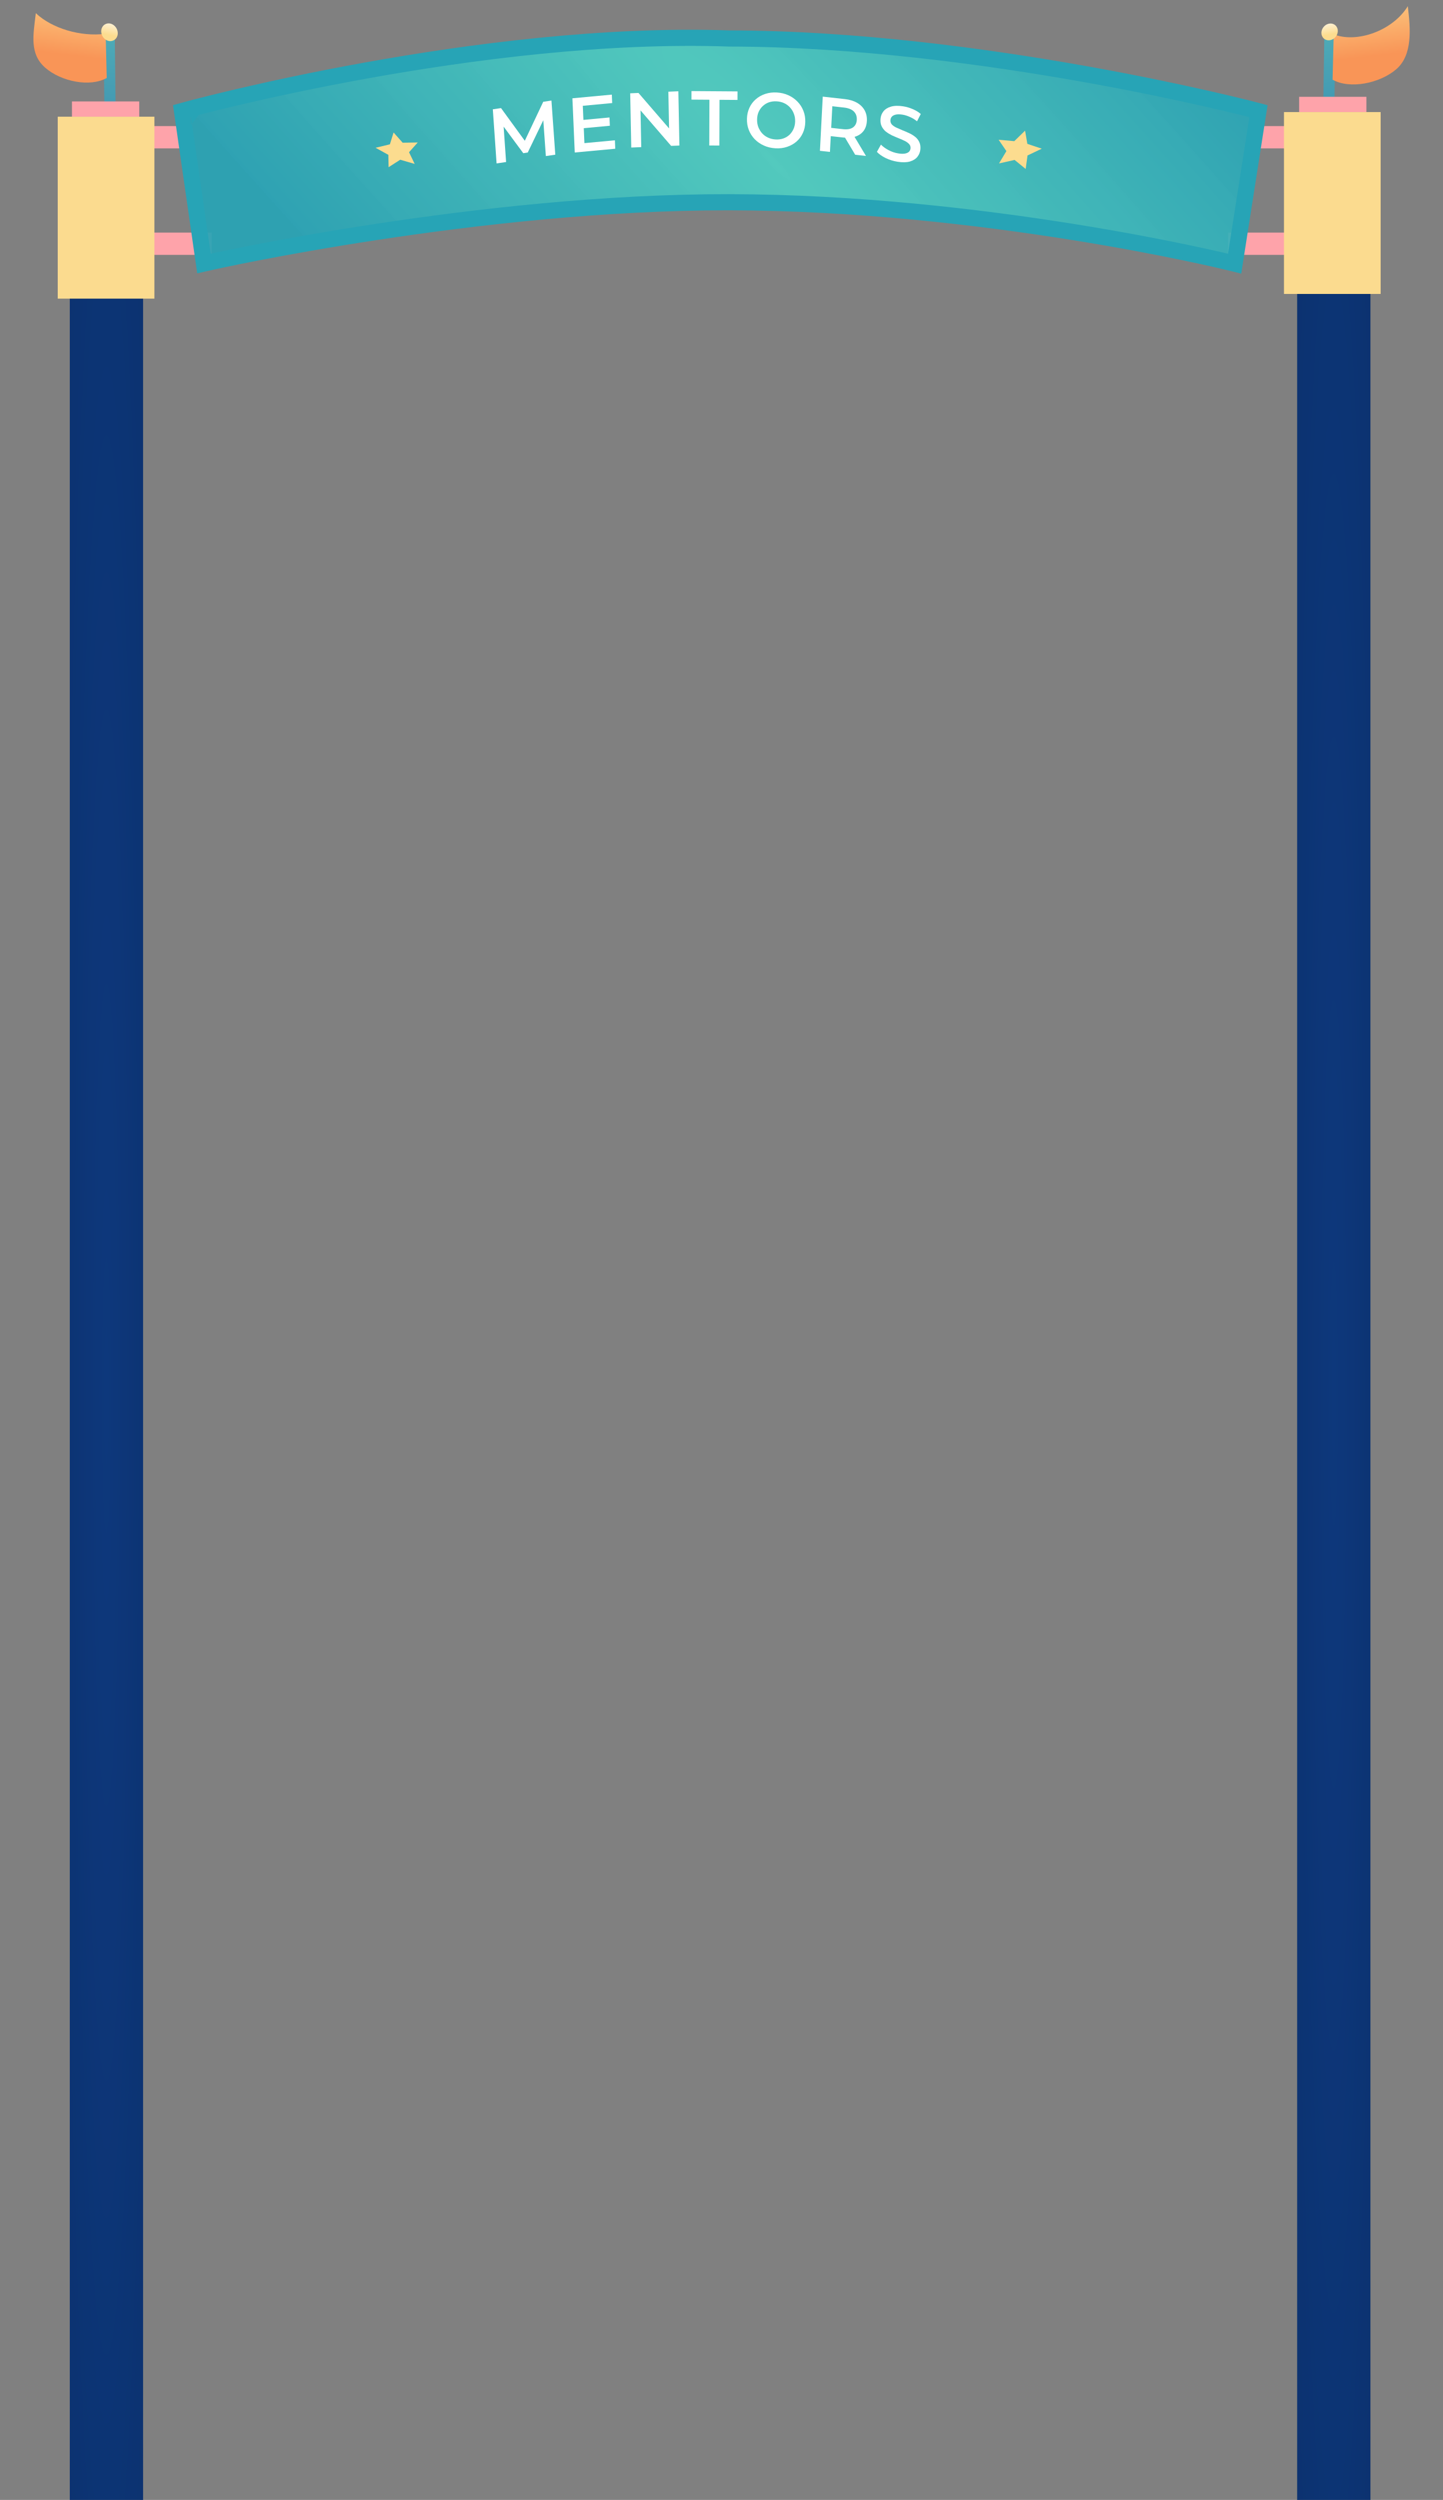 <svg width="447" height="774" viewBox="0 0 447 774" fill="none" xmlns="http://www.w3.org/2000/svg">
<rect x="0" y="0" width="447" height="774" fill="#808080" stroke="none"/>
<rect x="44.598" y="39.042" width="13.938" height="6.9" fill="#FEA3AA"/>
<rect x="46.359" y="72.012" width="19.203" height="6.9" fill="#FEA3AA"/>
<rect width="13.938" height="6.9" transform="matrix(-1 0 0 1 401.384 39.042)" fill="#FEA3AA"/>
<rect width="19.203" height="6.9" transform="matrix(-1 0 0 1 399.622 72.012)" fill="#FEA3AA"/>
<path d="M36.427 87.981L35.561 10.731L32.076 10.106L32.942 87.356L36.427 87.981Z" fill="url(#paint0_linear_377_170)"/>
<path d="M32.728 10.453C24.919 11.486 16.008 8.743 11.096 4.076C10.295 10.834 9.084 16.638 13.996 20.954C18.926 25.273 27.922 27.066 33.065 24.133" fill="url(#paint1_linear_377_170)"/>
<path d="M33.523 12.642C32.121 12.254 31.16 10.752 31.377 9.285C31.593 7.819 32.904 6.944 34.306 7.332C35.707 7.719 36.668 9.222 36.452 10.688C36.236 12.155 34.925 13.03 33.523 12.642Z" fill="url(#paint2_linear_377_170)"/>
<rect x="21.621" y="90" width="22.698" height="684" fill="url(#paint3_radial_377_170)"/>
<rect x="22.289" y="31.403" width="20.842" height="4.727" fill="#FEA3AA"/>
<rect x="17.885" y="36.13" width="29.942" height="56.329" fill="#FBDB8F"/>
<path d="M409.121 83.767L410.244 10.596L413.695 9.982L412.572 83.152L409.121 83.767Z" fill="url(#paint4_linear_377_170)"/>
<path d="M413.149 10.63C420.303 13.456 431.433 9.515 436.097 1.921C436.923 8.856 437.647 16.98 432.556 21.408C427.444 25.839 418.121 27.679 412.793 24.668" fill="url(#paint5_linear_377_170)"/>
<path d="M412.254 12.393C413.642 12.017 414.598 10.587 414.389 9.2C414.181 7.812 412.886 6.992 411.498 7.368C410.11 7.744 409.154 9.174 409.363 10.561C409.572 11.948 410.866 12.768 412.254 12.393Z" fill="url(#paint6_linear_377_170)"/>
<rect width="22.698" height="685" transform="matrix(-1 0 0 1 424.52 89)" fill="url(#paint7_radial_377_170)"/>
<rect width="20.842" height="4.725" transform="matrix(-1 0 0 1 423.279 29.973)" fill="#FEA3AA"/>
<rect width="29.942" height="56.311" transform="matrix(-1 0 0 1 427.682 34.699)" fill="#FBDB8F"/>
<path d="M59.167 36.218L58.511 33.806L56.377 34.387L56.692 36.576L62.798 78.924L63.183 81.594L65.816 81.005L65.272 78.566C65.816 81.005 65.816 81.005 65.816 81.005L65.818 81.005L65.829 81.002L65.872 80.993L66.048 80.954C66.205 80.919 66.44 80.868 66.751 80.8C67.373 80.666 68.297 80.468 69.502 80.215C71.911 79.711 75.444 78.989 79.928 78.123C88.895 76.39 101.66 74.08 116.84 71.773C147.216 67.156 187.194 62.563 225.737 62.615C265.345 62.668 303.871 67.262 332.514 71.849C346.83 74.141 358.665 76.43 366.917 78.145C371.042 79.002 374.271 79.716 376.466 80.214C377.563 80.463 378.402 80.659 378.965 80.792C379.246 80.858 379.459 80.909 379.6 80.943L379.758 80.981L379.797 80.99L379.806 80.993L379.808 80.993C379.808 80.993 379.808 80.993 380.071 79.924L379.808 80.993L382.453 81.639L382.874 78.949L389.489 36.655L389.839 34.422L387.652 33.852L387.019 36.271C387.652 33.852 387.651 33.852 387.65 33.852L387.647 33.851L387.634 33.847L387.586 33.835L387.401 33.787C387.238 33.745 386.996 33.683 386.677 33.603C386.041 33.442 385.1 33.207 383.876 32.908C381.428 32.309 377.849 31.456 373.312 30.432C364.24 28.384 351.336 25.654 335.995 22.92C305.342 17.458 264.881 11.969 225.79 11.912C187.179 10.575 145.353 16.058 113.24 21.854C97.163 24.756 83.492 27.741 73.836 30.001C69.008 31.131 65.183 32.081 62.562 32.749C61.251 33.082 60.242 33.346 59.558 33.526C59.217 33.616 58.956 33.686 58.781 33.733L58.581 33.786L58.53 33.8L58.517 33.804L58.513 33.805C58.512 33.805 58.511 33.806 59.167 36.218Z" fill="url(#paint8_radial_377_170)" stroke="#27A4B6" stroke-width="5"/>
<path d="M121.922 41.017L124.732 44.185L129.409 44.106L126.71 47.133L128.453 50.751L123.975 49.454L120.375 51.769L120.306 47.94L116.338 45.752L120.774 44.684L121.922 41.017Z" fill="#FCDC8F"/>
<path d="M317.538 40.451L318.244 44.541L322.711 46.035L318.3 48.133L317.721 52.31L314.288 49.516L309.463 50.604L311.753 46.78L309.35 43.275L314.198 43.705L317.538 40.451Z" fill="#FCDC8F"/>
<path d="M153.83 50.602L152.662 33.843L155.202 33.464L163.318 44.614L161.989 44.812L168.281 31.512L170.821 31.133L172.012 47.889L169.093 48.324L168.223 36.189L168.841 36.097L163.476 47.227L162.099 47.433L155.215 38.131L155.928 38.024L156.773 50.163L153.83 50.602Z" fill="white"/>
<path d="M180.485 37.143L188.801 36.369L188.913 38.934L180.597 39.709L180.485 37.143ZM181.037 44.314L190.476 43.435L190.589 46.049L178.044 47.217L177.314 30.432L189.525 29.296L189.639 31.909L180.534 32.757L181.037 44.314Z" fill="white"/>
<path d="M195.547 45.683L195.218 28.886L197.784 28.779L208.564 41.271L207.293 41.324L207.04 28.391L210.133 28.261L210.462 45.058L207.896 45.165L197.116 32.673L198.387 32.62L198.64 45.553L195.547 45.683Z" fill="white"/>
<path d="M219.715 45.041L219.761 30.881L214.193 30.841L214.202 28.201L228.457 28.304L228.449 30.944L222.881 30.904L222.835 45.063L219.715 45.041Z" fill="white"/>
<path d="M240.212 45.914C238.902 45.839 237.702 45.554 236.611 45.059C235.52 44.564 234.578 43.909 233.784 43.094C232.99 42.264 232.384 41.316 231.964 40.251C231.545 39.17 231.353 38.005 231.386 36.758C231.419 35.51 231.674 34.379 232.149 33.365C232.624 32.335 233.28 31.46 234.115 30.739C234.951 30.002 235.925 29.449 237.039 29.081C238.153 28.712 239.357 28.565 240.65 28.639C241.96 28.714 243.153 28.999 244.227 29.493C245.318 29.988 246.26 30.651 247.054 31.482C247.848 32.296 248.454 33.244 248.873 34.325C249.293 35.39 249.486 36.547 249.452 37.794C249.419 39.042 249.164 40.181 248.689 41.211C248.213 42.241 247.558 43.116 246.723 43.837C245.887 44.558 244.913 45.103 243.799 45.471C242.701 45.841 241.506 45.989 240.212 45.914ZM240.261 43.178C241.108 43.227 241.894 43.127 242.621 42.881C243.347 42.634 243.981 42.262 244.522 41.764C245.064 41.251 245.488 40.651 245.794 39.963C246.117 39.261 246.29 38.478 246.313 37.614C246.337 36.751 246.206 35.958 245.921 35.237C245.653 34.501 245.262 33.854 244.749 33.295C244.237 32.721 243.625 32.27 242.914 31.941C242.203 31.612 241.424 31.423 240.577 31.374C239.731 31.326 238.944 31.425 238.217 31.671C237.507 31.919 236.873 32.299 236.315 32.812C235.774 33.309 235.342 33.909 235.019 34.611C234.713 35.299 234.548 36.074 234.525 36.938C234.502 37.785 234.625 38.577 234.893 39.314C235.177 40.051 235.576 40.706 236.088 41.281C236.601 41.839 237.213 42.282 237.924 42.611C238.636 42.94 239.414 43.129 240.261 43.178Z" fill="white"/>
<path d="M253.992 46.693L254.867 29.916L261.736 30.684C263.215 30.849 264.467 31.23 265.491 31.827C266.532 32.425 267.315 33.204 267.84 34.163C268.366 35.121 268.597 36.216 268.533 37.446C268.469 38.676 268.127 39.707 267.508 40.538C266.89 41.353 266.035 41.94 264.945 42.301C263.871 42.647 262.595 42.737 261.116 42.572L255.964 41.996L257.421 40.736L257.093 47.04L253.992 46.693ZM264.916 47.914L261.012 41.355L264.327 41.725L268.255 48.288L264.916 47.914ZM257.404 41.072L256.098 39.431L261.107 39.991C262.474 40.144 263.515 39.963 264.23 39.448C264.961 38.935 265.353 38.152 265.408 37.097C265.464 36.026 265.157 35.164 264.488 34.511C263.834 33.859 262.823 33.457 261.456 33.304L256.447 32.745L257.91 31.365L257.404 41.072Z" fill="white"/>
<path d="M278.032 50.078C276.737 49.871 275.51 49.49 274.353 48.934C273.196 48.361 272.292 47.725 271.641 47.023L272.888 44.776C273.512 45.409 274.301 45.979 275.254 46.486C276.208 46.993 277.198 47.329 278.225 47.493C279.094 47.632 279.804 47.648 280.356 47.543C280.907 47.437 281.321 47.245 281.598 46.966C281.876 46.671 282.03 46.316 282.061 45.902C282.099 45.391 281.948 44.955 281.607 44.594C281.267 44.217 280.812 43.894 280.24 43.625C279.686 43.343 279.059 43.065 278.36 42.792C277.676 42.522 276.987 42.226 276.291 41.905C275.613 41.57 274.994 41.189 274.434 40.761C273.891 40.319 273.46 39.782 273.139 39.149C272.819 38.517 272.692 37.754 272.758 36.86C272.826 35.951 273.125 35.159 273.655 34.485C274.202 33.797 274.982 33.308 275.994 33.018C277.024 32.714 278.298 32.683 279.814 32.925C280.81 33.084 281.788 33.369 282.748 33.781C283.709 34.193 284.535 34.696 285.226 35.291L284.074 37.553C283.365 36.987 282.623 36.538 281.848 36.205C281.075 35.855 280.325 35.622 279.598 35.506C278.745 35.37 278.042 35.363 277.489 35.484C276.952 35.609 276.545 35.818 276.267 36.113C276.005 36.41 275.858 36.774 275.826 37.205C275.788 37.715 275.931 38.158 276.255 38.533C276.596 38.894 277.044 39.208 277.6 39.474C278.171 39.743 278.806 40.022 279.504 40.311C280.203 40.584 280.892 40.88 281.572 41.198C282.268 41.519 282.887 41.892 283.431 42.318C283.991 42.746 284.423 43.276 284.728 43.906C285.048 44.538 285.176 45.293 285.111 46.17C285.044 47.064 284.737 47.855 284.19 48.542C283.66 49.217 282.881 49.706 281.851 50.009C280.822 50.297 279.549 50.32 278.032 50.078Z" fill="white"/>
<defs>
<linearGradient id="paint0_linear_377_170" x1="34.392" y1="61.815" x2="49.414" y2="-20.42" gradientUnits="userSpaceOnUse">
<stop stop-color="#3583AB"/>
<stop offset="1" stop-color="#5FC5BF"/>
</linearGradient>
<linearGradient id="paint1_linear_377_170" x1="21.847" y1="17.109" x2="24.549" y2="-5.418" gradientUnits="userSpaceOnUse">
<stop stop-color="#F99557"/>
<stop offset="1" stop-color="#FCDC8F"/>
</linearGradient>
<linearGradient id="paint2_linear_377_170" x1="33.828" y1="10.872" x2="34.985" y2="5.076" gradientUnits="userSpaceOnUse">
<stop stop-color="#FCDC8F"/>
<stop offset="1" stop-color="white"/>
</linearGradient>
<radialGradient id="paint3_radial_377_170" cx="0" cy="0" r="1" gradientUnits="userSpaceOnUse" gradientTransform="translate(32.97 432) rotate(89.984) scale(513.5 17.041)">
<stop stop-color="#0D387C"/>
<stop offset="1" stop-color="#0C3270"/>
</radialGradient>
<linearGradient id="paint4_linear_377_170" x1="411.225" y1="58.971" x2="397.118" y2="-18.907" gradientUnits="userSpaceOnUse">
<stop stop-color="#3583AB"/>
<stop offset="1" stop-color="#5FC5BF"/>
</linearGradient>
<linearGradient id="paint5_linear_377_170" x1="424.422" y1="17.462" x2="421.677" y2="-5.661" gradientUnits="userSpaceOnUse">
<stop stop-color="#F99557"/>
<stop offset="1" stop-color="#FCDC8F"/>
</linearGradient>
<linearGradient id="paint6_linear_377_170" x1="411.958" y1="10.719" x2="410.875" y2="5.228" gradientUnits="userSpaceOnUse">
<stop stop-color="#FCDC8F"/>
<stop offset="1" stop-color="white"/>
</linearGradient>
<radialGradient id="paint7_radial_377_170" cx="0" cy="0" r="1" gradientUnits="userSpaceOnUse" gradientTransform="translate(11.349 342.5) rotate(90.017) scale(487.649 16.159)">
<stop stop-color="#0D387C"/>
<stop offset="1" stop-color="#0C3270"/>
</radialGradient>
<radialGradient id="paint8_radial_377_170" cx="0" cy="0" r="1" gradientUnits="userSpaceOnUse" gradientTransform="translate(239.689 50.22) rotate(136.494) scale(123.633 746.11)">
<stop stop-color="#4CD3C6" stop-opacity="0.88"/>
<stop offset="1" stop-color="#27A4B6" stop-opacity="0.92"/>
</radialGradient>
</defs>
</svg>
